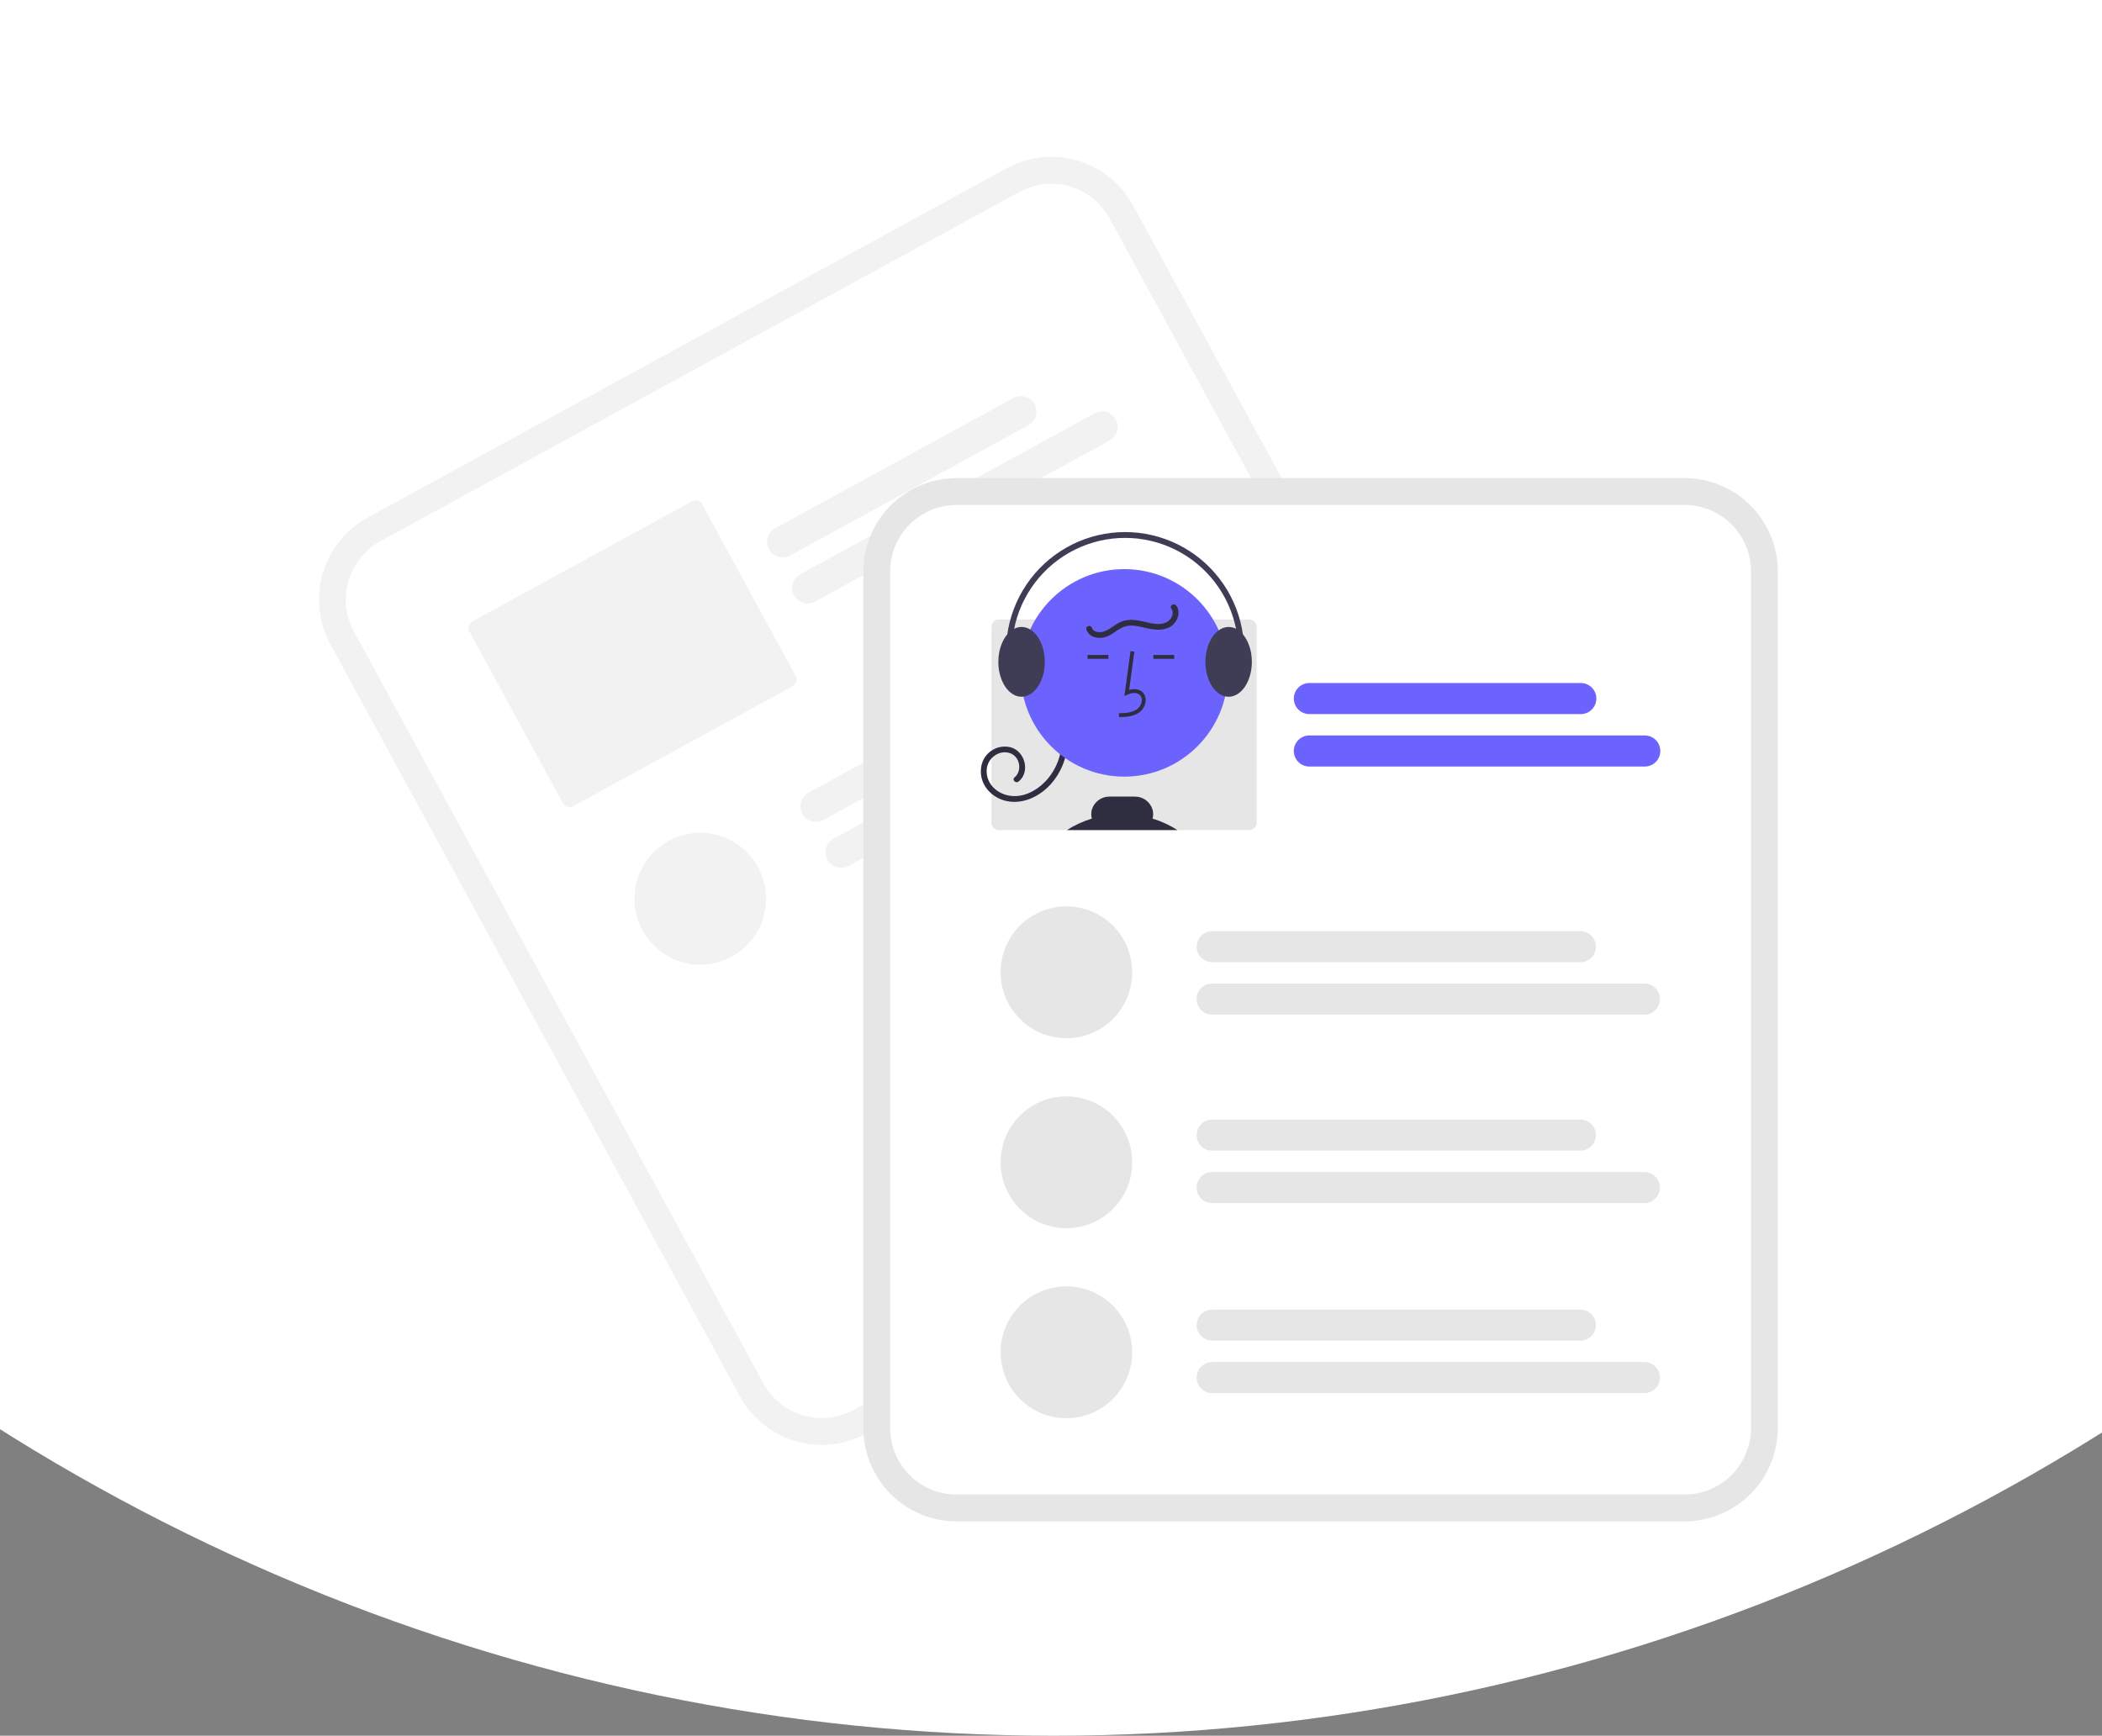 <svg width="402" height="332" viewBox="0 0 402 332" fill="none" xmlns="http://www.w3.org/2000/svg">
<rect x="0" y="0" width="402" height="332" fill="#808080" stroke="none"/>
<path d="M589 -70C589 -17.209 578.977 35.066 559.503 83.839C540.03 132.612 511.487 176.928 475.504 214.257C439.521 251.586 396.803 281.197 349.79 301.4C302.776 321.602 252.387 332 201.5 332C150.613 332 100.224 321.602 53.21 301.4C6.196 281.197 -36.521 251.586 -72.504 214.257C-108.487 176.928 -137.03 132.612 -156.503 83.839C-175.977 35.066 -186 -17.209 -186 -70L201.5 -70H589Z" fill="white"/>
<g clip-path="url(#clip0_68_47)">
<path d="M192.534 32.178L183.997 36.845L78.815 94.35L70.278 99.017C66.135 101.288 63.06 105.113 61.729 109.652C60.397 114.192 60.916 119.075 63.174 123.231L141.5 267.073C143.766 271.224 147.584 274.305 152.114 275.639C156.644 276.974 161.518 276.453 165.665 274.192L165.687 274.18L287.9 207.364L287.922 207.352C292.065 205.081 295.139 201.257 296.471 196.717C297.803 192.178 297.283 187.294 295.026 183.138L216.7 39.296C214.433 35.145 210.616 32.065 206.086 30.73C201.556 29.396 196.682 29.916 192.534 32.178Z" fill="#F2F2F2"/>
<path d="M194.99 36.687L184.878 42.215L82.845 97.999L72.733 103.527C69.783 105.144 67.594 107.868 66.645 111.1C65.697 114.333 66.067 117.81 67.674 120.77L146.001 264.612C147.614 267.568 150.333 269.762 153.559 270.712C156.785 271.662 160.256 271.292 163.209 269.681L163.231 269.669L285.444 202.854L285.466 202.842C288.416 201.224 290.605 198.501 291.554 195.268C292.502 192.036 292.132 188.558 290.525 185.599L212.198 41.756C210.584 38.8 207.866 36.607 204.64 35.656C201.414 34.706 197.943 35.077 194.99 36.687Z" fill="white"/>
<path d="M196.676 81.336L151.095 106.256C150.405 106.633 149.593 106.72 148.838 106.498C148.083 106.276 147.448 105.762 147.071 105.07C146.694 104.378 146.607 103.565 146.829 102.809C147.051 102.052 147.563 101.415 148.254 101.038L193.835 76.118C194.525 75.741 195.337 75.654 196.092 75.876C196.846 76.098 197.482 76.612 197.859 77.304C198.235 77.996 198.323 78.809 198.101 79.565C197.879 80.322 197.366 80.958 196.676 81.336Z" fill="#F2F2F2"/>
<path d="M212.21 84.269L155.89 115.06C155.199 115.438 154.387 115.525 153.632 115.303C152.878 115.08 152.242 114.567 151.865 113.875C151.489 113.183 151.402 112.369 151.623 111.613C151.845 110.857 152.358 110.22 153.048 109.843L209.369 79.051C209.711 78.865 210.086 78.747 210.473 78.705C210.861 78.664 211.252 78.699 211.626 78.809C212 78.919 212.348 79.102 212.651 79.347C212.954 79.592 213.206 79.894 213.393 80.237C213.58 80.579 213.697 80.955 213.738 81.344C213.78 81.731 213.745 82.124 213.635 82.498C213.525 82.873 213.343 83.222 213.098 83.526C212.854 83.829 212.552 84.082 212.21 84.269Z" fill="#F2F2F2"/>
<path d="M132.357 95.882L90.334 118.857C90.003 119.038 89.757 119.343 89.651 119.705C89.545 120.068 89.587 120.457 89.767 120.789L107.661 153.651C107.842 153.982 108.146 154.228 108.508 154.335C108.87 154.441 109.259 154.4 109.589 154.219L151.612 131.244C151.943 131.063 152.189 130.758 152.295 130.396C152.401 130.034 152.359 129.644 152.179 129.312L134.285 96.451C134.104 96.119 133.8 95.873 133.438 95.766C133.076 95.66 132.687 95.702 132.357 95.882Z" fill="#F2F2F2"/>
<path d="M219.292 123.032L157.467 156.833C157.125 157.02 156.75 157.137 156.363 157.179C155.976 157.22 155.584 157.185 155.21 157.075C154.836 156.965 154.488 156.782 154.185 156.537C153.882 156.292 153.63 155.99 153.443 155.647C153.257 155.305 153.139 154.929 153.098 154.541C153.056 154.153 153.091 153.76 153.201 153.386C153.311 153.011 153.493 152.662 153.738 152.358C153.982 152.055 154.284 151.802 154.626 151.615L216.451 117.815C217.141 117.437 217.953 117.35 218.708 117.572C219.462 117.795 220.098 118.308 220.475 119C220.851 119.692 220.938 120.506 220.717 121.262C220.495 122.018 219.982 122.655 219.292 123.032Z" fill="#F2F2F2"/>
<path d="M234.826 125.965L162.262 165.637C161.571 166.015 160.759 166.102 160.005 165.88C159.25 165.657 158.614 165.144 158.238 164.452C157.861 163.76 157.774 162.947 157.996 162.19C158.217 161.434 158.73 160.797 159.421 160.42L231.985 120.748C232.675 120.37 233.487 120.283 234.242 120.505C234.997 120.728 235.632 121.241 236.009 121.933C236.386 122.625 236.473 123.439 236.251 124.195C236.029 124.951 235.516 125.588 234.826 125.965Z" fill="#F2F2F2"/>
<path d="M133.922 184.514C140.871 184.514 146.505 178.869 146.505 171.906C146.505 164.942 140.871 159.298 133.922 159.298C126.972 159.298 121.339 164.942 121.339 171.906C121.339 178.869 126.972 184.514 133.922 184.514Z" fill="#F2F2F2"/>
<path d="M322.189 91.447H182.919C178.197 91.453 173.669 93.335 170.331 96.68C166.992 100.026 165.113 104.562 165.108 109.293V273.154C165.113 277.885 166.992 282.421 170.331 285.767C173.669 289.113 178.197 290.995 182.919 291H322.189C326.912 290.995 331.439 289.113 334.778 285.767C338.117 282.421 339.995 277.885 340 273.154V109.293C339.995 104.562 338.117 100.026 334.778 96.68C331.439 93.335 326.912 91.453 322.189 91.447Z" fill="#E6E6E6"/>
<path d="M322.19 96.585H182.919C179.556 96.588 176.332 97.929 173.954 100.311C171.577 102.694 170.239 105.924 170.235 109.293V273.154C170.239 276.523 171.577 279.753 173.954 282.136C176.332 284.519 179.556 285.859 182.919 285.862H322.19C325.552 285.859 328.776 284.518 331.154 282.136C333.532 279.753 334.869 276.523 334.873 273.154V109.293C334.869 105.924 333.532 102.694 331.154 100.311C328.776 97.929 325.552 96.588 322.19 96.585Z" fill="white"/>
<path d="M302.327 136.588H250.403C249.617 136.588 248.862 136.275 248.306 135.718C247.75 135.16 247.437 134.404 247.437 133.616C247.437 132.828 247.75 132.072 248.306 131.515C248.862 130.957 249.617 130.644 250.403 130.644H302.327C302.717 130.644 303.103 130.72 303.463 130.87C303.823 131.019 304.151 131.238 304.427 131.514C304.702 131.79 304.921 132.117 305.07 132.478C305.22 132.839 305.296 133.226 305.296 133.616C305.296 134.007 305.22 134.393 305.07 134.754C304.921 135.115 304.702 135.443 304.427 135.719C304.151 135.995 303.823 136.214 303.463 136.363C303.103 136.512 302.717 136.588 302.327 136.588Z" fill="#6C63FF"/>
<path d="M314.562 146.618H250.403C249.617 146.618 248.862 146.305 248.306 145.748C247.75 145.19 247.437 144.434 247.437 143.646C247.437 142.858 247.75 142.102 248.306 141.545C248.862 140.987 249.617 140.674 250.403 140.674H314.562C315.348 140.674 316.103 140.987 316.659 141.545C317.215 142.102 317.528 142.858 317.528 143.646C317.528 144.434 317.215 145.19 316.659 145.748C316.103 146.305 315.348 146.618 314.562 146.618Z" fill="#6C63FF"/>
<path d="M238.912 118.489H191.041C190.665 118.489 190.303 118.639 190.037 118.906C189.77 119.173 189.62 119.535 189.62 119.913V157.348C189.62 157.726 189.77 158.088 190.037 158.355C190.303 158.622 190.665 158.772 191.041 158.772H238.912C239.289 158.772 239.651 158.622 239.917 158.355C240.184 158.088 240.333 157.726 240.333 157.348V119.913C240.333 119.535 240.184 119.173 239.917 118.906C239.651 118.639 239.289 118.489 238.912 118.489Z" fill="#E6E6E6"/>
<path d="M204.173 141.477C204.192 144.637 203.03 147.69 200.914 150.034C198.821 152.336 195.705 153.862 192.56 153.231C189.665 152.649 187.312 150.113 187.605 147.045C187.654 146.381 187.847 145.735 188.17 145.153C188.493 144.571 188.94 144.066 189.477 143.675C190.015 143.283 190.632 143.013 191.285 142.885C191.937 142.757 192.61 142.772 193.255 142.931C196.006 143.646 197.102 147.619 194.81 149.483C194.26 149.931 193.47 149.148 194.025 148.697C195.54 147.464 195.072 144.768 193.243 144.091C191.114 143.304 188.858 144.997 188.704 147.179C188.523 149.765 190.5 151.713 192.925 152.171C195.548 152.667 198.149 151.322 199.926 149.465C201.963 147.309 203.087 144.446 203.062 141.477C203.067 141.333 203.128 141.196 203.232 141.096C203.335 140.995 203.474 140.939 203.618 140.939C203.762 140.939 203.9 140.995 204.004 141.096C204.107 141.196 204.168 141.333 204.173 141.477Z" fill="#2F2E41"/>
<path d="M215.014 148.549C225.953 148.549 234.821 139.664 234.821 128.703C234.821 117.742 225.953 108.856 215.014 108.856C204.075 108.856 195.207 117.742 195.207 128.703C195.207 139.664 204.075 148.549 215.014 148.549Z" fill="#6C63FF"/>
<path d="M214.001 137.171L213.98 136.429C215.357 136.391 216.571 136.304 217.483 135.636C217.742 135.436 217.955 135.183 218.107 134.893C218.259 134.603 218.347 134.284 218.365 133.957C218.381 133.757 218.351 133.557 218.277 133.37C218.203 133.184 218.087 133.018 217.938 132.884C217.332 132.371 216.358 132.537 215.648 132.863L215.035 133.145L216.21 124.545L216.943 124.646L215.944 131.961C216.909 131.677 217.803 131.799 218.416 132.317C218.651 132.523 218.835 132.78 218.955 133.069C219.074 133.358 219.125 133.671 219.104 133.983C219.083 134.422 218.965 134.852 218.761 135.241C218.556 135.63 218.269 135.969 217.92 136.235C216.748 137.094 215.225 137.136 214.001 137.171Z" fill="#2F2E41"/>
<path d="M224.556 125.277H220.57V126.019H224.556V125.277Z" fill="#2F2E41"/>
<path d="M211.973 125.277H207.987V126.019H211.973V125.277Z" fill="#2F2E41"/>
<path d="M204.043 158.772C205.527 157.828 207.132 157.089 208.813 156.573C208.653 156.002 208.655 155.397 208.82 154.827C209.044 154.106 209.493 153.478 210.102 153.035C210.711 152.592 211.447 152.358 212.199 152.368H217.025C217.779 152.358 218.516 152.593 219.126 153.036C219.736 153.48 220.187 154.109 220.412 154.83C220.577 155.399 220.579 156.003 220.419 156.573C222.1 157.089 223.704 157.829 225.189 158.772H204.043Z" fill="#2F2E41"/>
<path d="M237.702 121.337C237.341 120.899 236.897 120.537 236.396 120.273C235.956 120.043 235.467 119.922 234.971 119.92C234.289 119.929 233.628 120.152 233.08 120.558C231.573 121.626 230.53 123.929 230.53 126.595C230.53 129.94 232.173 132.714 234.308 133.196C234.526 133.245 234.748 133.27 234.971 133.27C237.417 133.27 239.412 130.278 239.412 126.595C239.412 124.459 238.742 122.557 237.702 121.337Z" fill="#3F3D56"/>
<path d="M197.022 120.399H197.018C196.524 120.091 195.954 119.925 195.371 119.92C194.875 119.922 194.387 120.043 193.947 120.273C193.445 120.537 193.001 120.899 192.64 121.337L192.636 121.341C191.6 122.561 190.93 124.463 190.93 126.595C190.93 129.473 192.144 131.928 193.847 132.866C194.313 133.128 194.837 133.267 195.371 133.27C195.49 133.27 195.609 133.263 195.727 133.248H195.73C198.01 132.974 199.813 130.096 199.813 126.595C199.813 123.792 198.654 121.385 197.022 120.399Z" fill="#3F3D56"/>
<path d="M194.124 132.228C194.212 132.228 194.299 132.207 194.378 132.166C194.456 132.126 194.524 132.068 194.575 131.996C194.626 131.924 194.66 131.841 194.673 131.754C194.686 131.667 194.678 131.577 194.65 131.494C193.589 128.332 193.27 124.968 193.718 121.663C194.165 118.358 195.367 115.201 197.23 112.437C199.094 109.673 201.568 107.377 204.46 105.727C207.353 104.077 210.587 103.117 213.91 102.923C217.233 102.729 220.556 103.305 223.621 104.607C226.685 105.909 229.409 107.901 231.58 110.429C233.752 112.957 235.312 115.953 236.14 119.183C236.968 122.414 237.041 125.792 236.355 129.056C236.324 129.2 236.352 129.35 236.433 129.474C236.513 129.598 236.639 129.684 236.783 129.715C236.927 129.745 237.078 129.717 237.201 129.636C237.324 129.556 237.411 129.43 237.441 129.285C238.164 125.854 238.087 122.302 237.216 118.905C236.346 115.509 234.706 112.359 232.423 109.701C230.14 107.042 227.277 104.948 224.054 103.579C220.832 102.21 217.338 101.604 213.844 101.809C210.351 102.013 206.951 103.022 203.909 104.757C200.868 106.492 198.267 108.907 196.308 111.813C194.35 114.719 193.086 118.039 192.616 121.514C192.146 124.989 192.482 128.526 193.598 131.849C193.635 131.96 193.706 132.055 193.801 132.123C193.895 132.191 194.008 132.228 194.124 132.228Z" fill="#3F3D56"/>
<path d="M224.964 115.844C225.748 116.917 225.362 118.362 224.535 119.287C223.46 120.491 221.745 120.567 220.256 120.343C218.586 120.093 216.814 119.308 215.122 119.837C213.681 120.287 212.652 121.597 211.154 121.927C209.826 122.218 208.238 121.832 207.772 120.414C207.548 119.732 208.62 119.44 208.843 120.118C209.144 121.035 210.445 121.017 211.19 120.763C212.384 120.356 213.304 119.365 214.478 118.891C215.862 118.333 217.363 118.585 218.772 118.903C220.1 119.203 221.629 119.647 222.952 119.087C223.931 118.673 224.709 117.368 224.005 116.405C223.583 115.827 224.546 115.272 224.964 115.844Z" fill="#2F2E41"/>
<path d="M302.249 184.045H231.821C231.431 184.045 231.046 183.968 230.686 183.818C230.326 183.669 229.999 183.45 229.723 183.174C229.448 182.898 229.23 182.571 229.081 182.21C228.931 181.849 228.855 181.463 228.855 181.073C228.855 180.682 228.931 180.296 229.081 179.935C229.23 179.575 229.448 179.247 229.723 178.971C229.999 178.695 230.326 178.476 230.686 178.327C231.046 178.178 231.431 178.101 231.821 178.101H302.249C303.035 178.102 303.789 178.415 304.344 178.972C304.9 179.53 305.212 180.285 305.212 181.073C305.212 181.86 304.9 182.616 304.344 183.173C303.789 183.73 303.035 184.044 302.249 184.045Z" fill="#E6E6E6"/>
<path d="M314.483 194.075H231.821C231.431 194.075 231.045 193.998 230.685 193.849C230.324 193.7 229.997 193.481 229.721 193.205C229.446 192.929 229.227 192.602 229.078 192.241C228.928 191.88 228.851 191.493 228.851 191.103C228.851 190.712 228.928 190.325 229.078 189.965C229.227 189.604 229.446 189.276 229.721 189C229.997 188.724 230.324 188.505 230.685 188.356C231.045 188.207 231.431 188.13 231.821 188.131H314.483C314.873 188.13 315.259 188.207 315.62 188.356C315.98 188.505 316.307 188.724 316.583 189C316.859 189.276 317.077 189.604 317.227 189.965C317.376 190.325 317.453 190.712 317.453 191.103C317.453 191.493 317.376 191.88 317.227 192.241C317.077 192.602 316.859 192.929 316.583 193.205C316.307 193.481 315.98 193.7 315.62 193.849C315.259 193.998 314.873 194.075 314.483 194.075Z" fill="#E6E6E6"/>
<path d="M302.249 220.094H231.821C231.034 220.094 230.28 219.781 229.723 219.224C229.167 218.666 228.855 217.91 228.855 217.122C228.855 216.334 229.167 215.578 229.723 215.021C230.28 214.464 231.034 214.15 231.821 214.15H302.249C303.036 214.15 303.79 214.464 304.346 215.021C304.902 215.578 305.215 216.334 305.215 217.122C305.215 217.91 304.902 218.666 304.346 219.224C303.79 219.781 303.036 220.094 302.249 220.094Z" fill="#E6E6E6"/>
<path d="M314.483 230.124H231.821C231.034 230.124 230.28 229.811 229.723 229.254C229.167 228.696 228.855 227.94 228.855 227.152C228.855 226.364 229.167 225.608 229.723 225.051C230.28 224.494 231.034 224.18 231.821 224.18H314.483C315.27 224.18 316.024 224.494 316.581 225.051C317.137 225.608 317.449 226.364 317.449 227.152C317.449 227.94 317.137 228.696 316.581 229.254C316.024 229.811 315.27 230.124 314.483 230.124Z" fill="#E6E6E6"/>
<path d="M203.946 198.584C210.896 198.584 216.529 192.939 216.529 185.976C216.529 179.013 210.896 173.368 203.946 173.368C196.997 173.368 191.363 179.013 191.363 185.976C191.363 192.939 196.997 198.584 203.946 198.584Z" fill="#E6E6E6"/>
<path d="M203.946 234.926C210.896 234.926 216.529 229.281 216.529 222.317C216.529 215.354 210.896 209.709 203.946 209.709C196.997 209.709 191.363 215.354 191.363 222.317C191.363 229.281 196.997 234.926 203.946 234.926Z" fill="#E6E6E6"/>
<path d="M302.249 256.435H231.821C231.034 256.435 230.28 256.122 229.723 255.565C229.167 255.008 228.855 254.252 228.855 253.464C228.855 252.675 229.167 251.919 229.723 251.362C230.28 250.805 231.034 250.492 231.821 250.492H302.249C303.036 250.492 303.79 250.805 304.346 251.362C304.902 251.919 305.215 252.675 305.215 253.464C305.215 254.252 304.902 255.008 304.346 255.565C303.79 256.122 303.036 256.435 302.249 256.435Z" fill="#E6E6E6"/>
<path d="M314.483 266.465H231.821C231.034 266.465 230.28 266.152 229.723 265.595C229.167 265.038 228.855 264.282 228.855 263.494C228.855 262.705 229.167 261.95 229.723 261.392C230.28 260.835 231.034 260.522 231.821 260.522H314.483C315.27 260.522 316.024 260.835 316.581 261.392C317.137 261.95 317.449 262.705 317.449 263.494C317.449 264.282 317.137 265.038 316.581 265.595C316.024 266.152 315.27 266.465 314.483 266.465Z" fill="#E6E6E6"/>
<path d="M203.946 271.267C210.896 271.267 216.529 265.622 216.529 258.658C216.529 251.695 210.896 246.05 203.946 246.05C196.997 246.05 191.363 251.695 191.363 258.658C191.363 265.622 196.997 271.267 203.946 271.267Z" fill="#E6E6E6"/>
</g>
<defs>
<clipPath id="clip0_68_47">
<rect width="279" height="261" fill="white" transform="translate(61 30)"/>
</clipPath>
</defs>
</svg>
